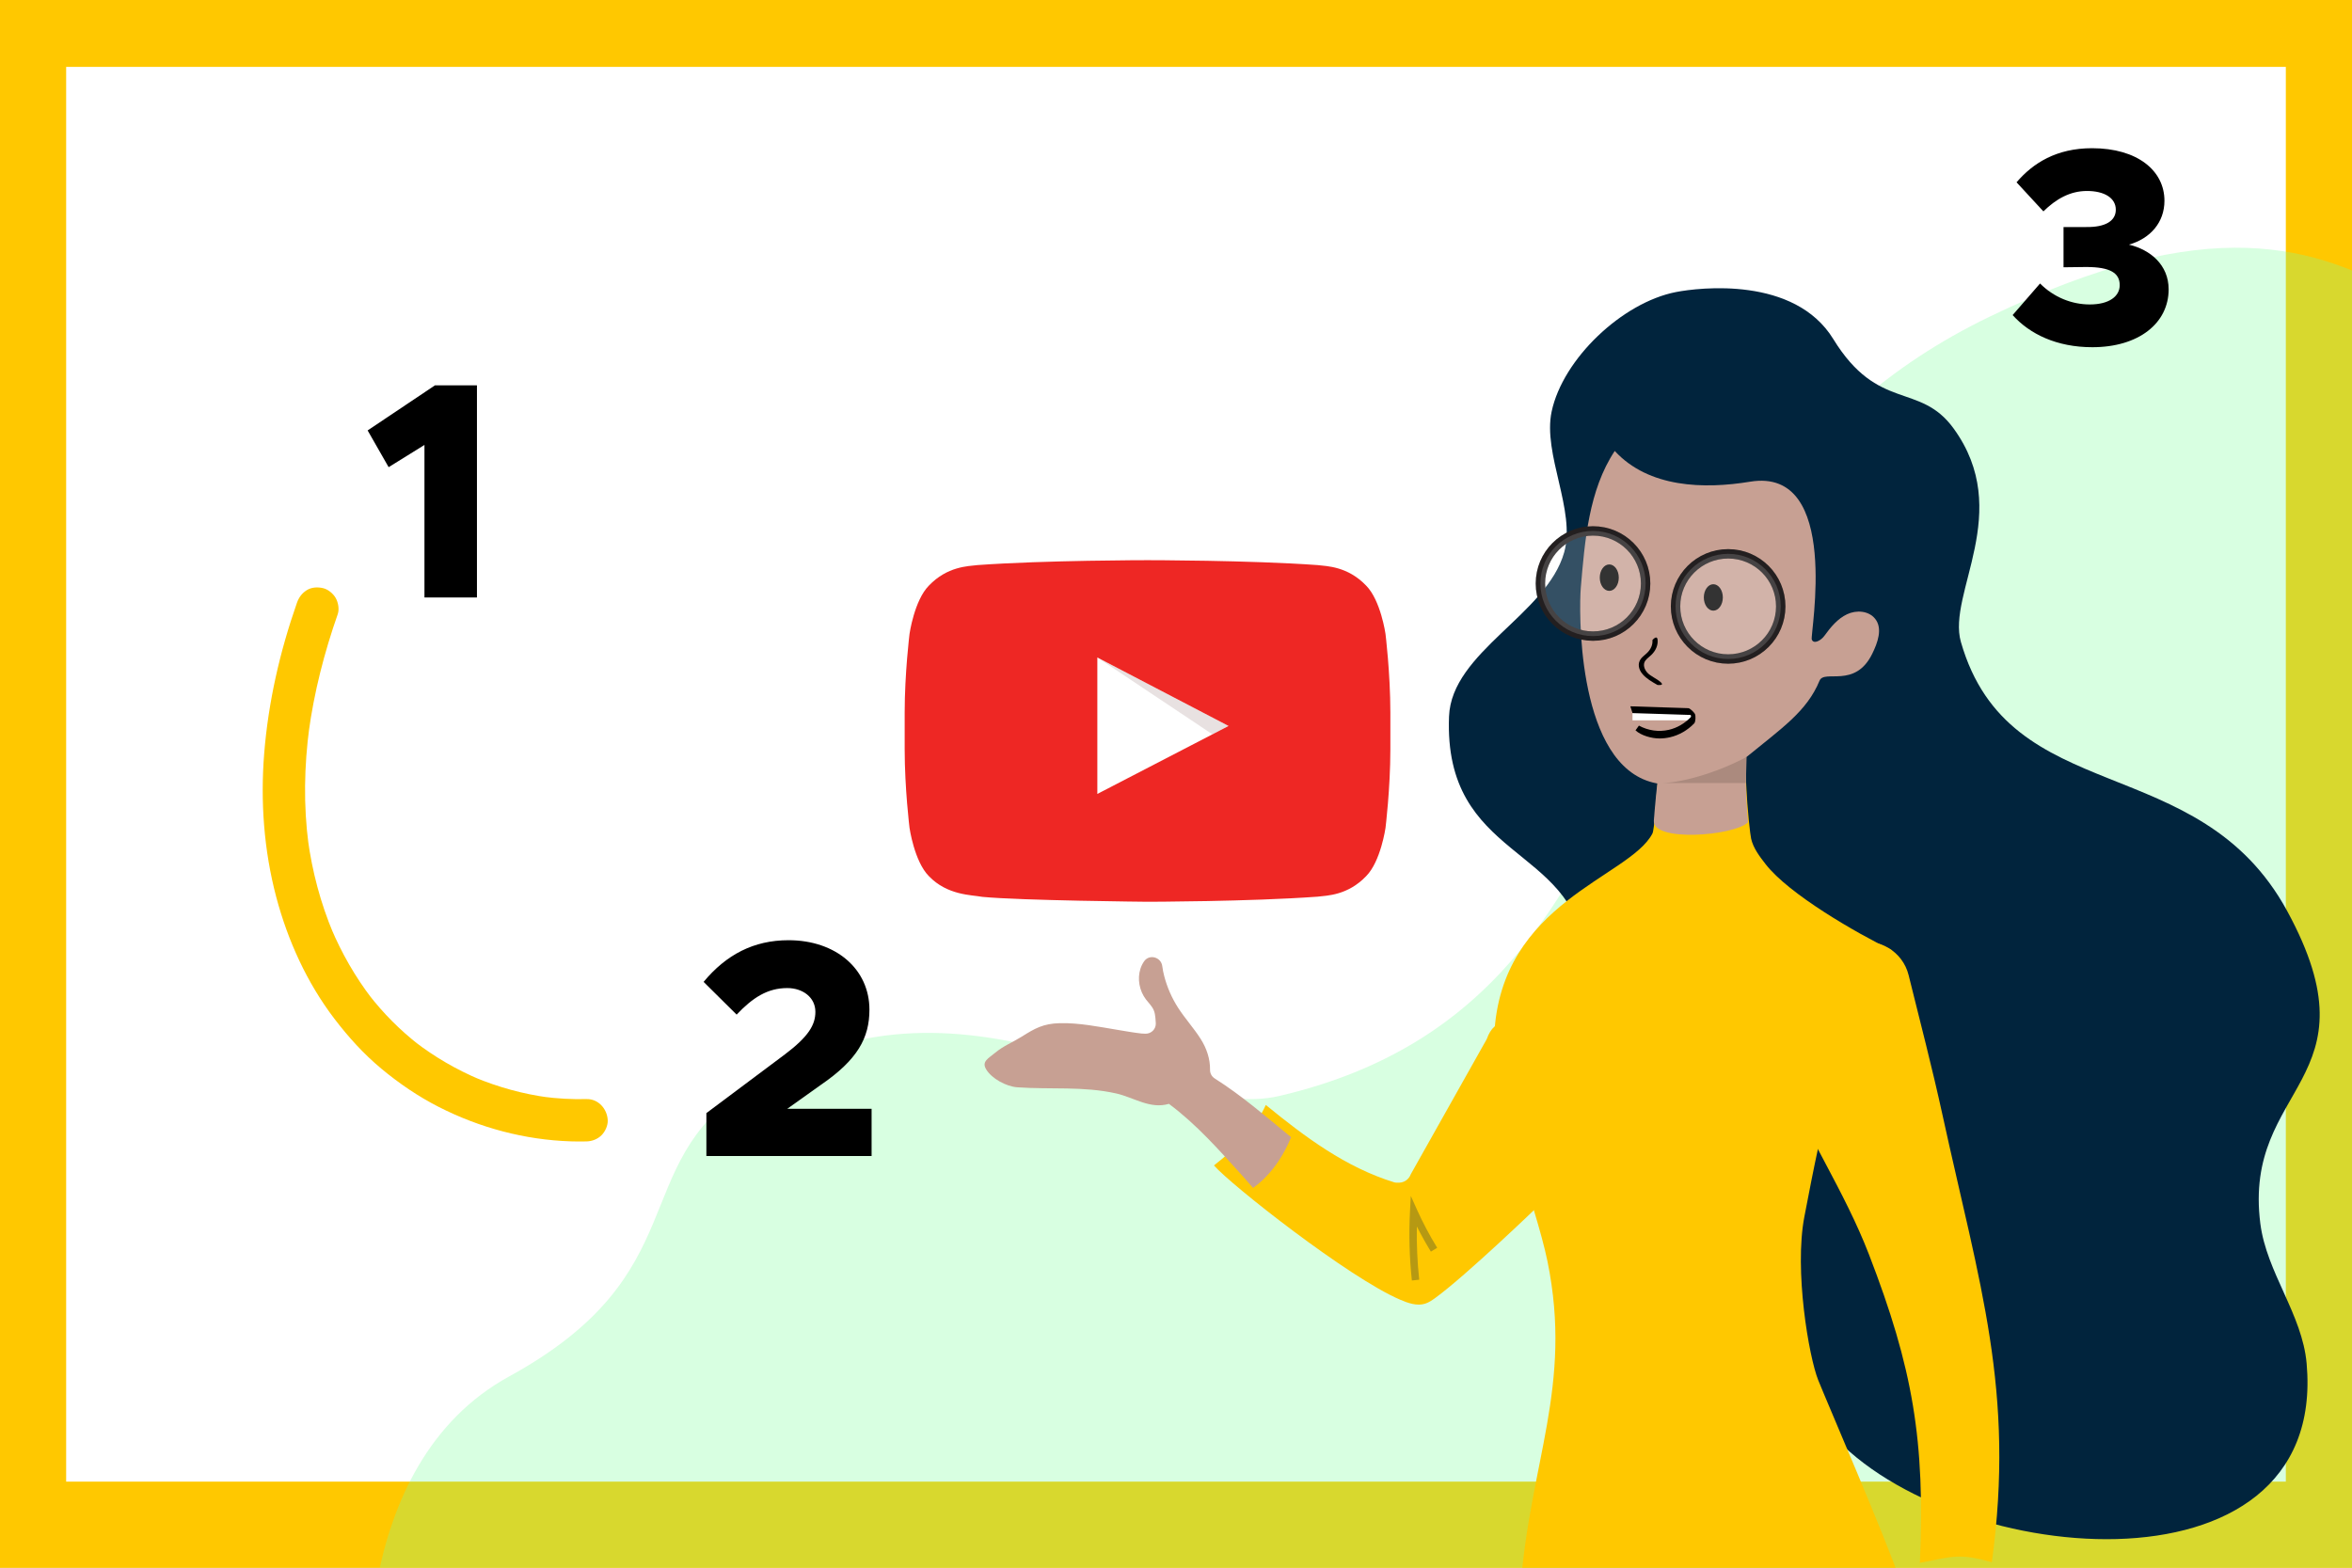 <?xml version="1.0" encoding="utf-8"?>
<!-- Generator: Adobe Illustrator 24.0.3, SVG Export Plug-In . SVG Version: 6.00 Build 0)  -->
<svg version="1.1" xmlns="http://www.w3.org/2000/svg" xmlns:xlink="http://www.w3.org/1999/xlink" x="0px" y="0px"
	 viewBox="0 0 3000 2000" style="enable-background:new 0 0 3000 2000;" xml:space="preserve">
<style type="text/css">
	.st0{fill:#F0C718;}
	.st1{fill:#FFFDE7;}
	.st2{fill:#FFC800;}
	.st3{fill:#FFFFFF;}
	.st4{opacity:0.3;fill:#7DFF9B;}
	.st5{opacity:0.12;fill:#420000;enable-background:new    ;}
	.st6{fill:#EE2724;}
	.st7{fill:#01243D;}
	.st8{fill:#C7A093;}
	.st9{fill:#B69913;}
	.st10{fill:none;stroke:#231F20;stroke-width:12;stroke-miterlimit:10;}
	.st11{opacity:0.2;fill:#FFFFFF;stroke:#231F20;stroke-width:12;stroke-miterlimit:10;}
	.st12{fill:#AB8A7E;}
</style>
<g id="Background">
	<rect class="st0" width="3000" height="2000"/>
</g>
<g id="Illustration">
	<rect y="-2.02" class="st1" width="3000" height="1784.94"/>
	<rect y="-2.02" class="st2" width="3000" height="2002.02"/>
	<rect x="84.39" y="85.33" class="st3" width="2831.21" height="1804.87"/>
	<path class="st4" d="M835.7,2662.39c133.86,35.4,318.03-61.82,449.31-17.77c195.57,65.62,298.14,373.48,503.61,391.74
		c454.8,40.41,426.96-376.11,770.63-393.87c237.99-12.3,830.15,217.91,971.68,115.02c75.17-54.65,132.08,36.99,165.44-49.75
		c27.93-72.64,29.13-152.38,43.37-228.89c18.65-100.2,60.42-196.1,121.7-277.54c70.17-93.27,150.09-181.48,244.41-250.25
		c463.45-337.88,650.93-1568.61-126.05-1538.23c-157.27,6.15-294.92,112.97-451.84,125.16
		c-444.74,34.55-431.83-402.66-989.13-134.53c-531.92,255.92-363.17,867.53-906.82,994.67c-156.5,36.6-404.85-189.83-679.5-10.4
		c-153.79,100.47-63.07,236.71-303.08,368.27c-206.16,113-184.96,417.38-174.08,492.58C500.3,2421.3,670,2618.57,835.7,2662.39z"/>
	<path id="Triangle" class="st3" d="M1399.67,1012.88l167.4-86.73l-167.4-87.34V1012.88z"/>
	<path id="The_Sharpness" class="st5" d="M1399.67,838.81l146.77,98.01l20.62-10.67L1399.67,838.81z"/>
	<g id="Lozenge">
		<g>
			<path class="st6" d="M1767.21,808.67c0,0-6.07-42.7-24.62-61.5c-23.53-24.68-49.98-24.81-62.05-26.26
				c-86.73-6.25-216.76-6.25-216.76-6.25h-0.24c0,0-130.03,0-216.76,6.25c-12.07,1.46-38.51,1.58-62.05,26.26
				c-18.56,18.8-24.62,61.5-24.62,61.5s-6.19,50.1-6.19,100.26v47c0,50.16,6.19,100.26,6.19,100.26s6.06,42.7,24.62,61.5
				c23.59,24.68,54.52,23.9,68.29,26.5c49.55,4.73,210.64,6.25,210.64,6.25s130.16-0.18,216.89-6.49
				c12.13-1.46,38.51-1.58,62.05-26.26c18.56-18.8,24.62-61.5,24.62-61.5s6.19-50.16,6.19-100.26v-47
				C1773.4,858.76,1767.21,808.67,1767.21,808.67z M1399.67,1012.88V838.81l167.4,87.34L1399.67,1012.88z"/>
		</g>
	</g>
	<g>
		<path d="M541.4,567.64L495.71,596l-26.78-46.87l85.86-57.51h53.57v270.59H541.4V567.64z"/>
	</g>
	<g>
		<path d="M901,1420.06l100.04-74.84c30.33-22.84,38.99-37.81,38.99-54.35c0-18.51-16.15-30.33-35.84-30.33
			c-25.21,0-44.11,12.21-64.6,33.87l-42.14-41.75c28.75-34.66,63.81-53.17,108.32-53.17c60.66,0,103.2,37.02,103.2,88.62
			c0,35.84-14.97,63.81-62.23,96.11l-42.54,30.33h107.53v60.26H901V1420.06z"/>
	</g>
	<path class="st7" d="M1979.12,525.1c-11.52,54.3,31.05,126.12,16.01,179.56c-22.4,79.61-143.64,126.78-146.88,209.41
		c-7.17,182.91,159.06,163.51,172.98,300.77c9.64,95.05-70.81,336.72-26.81,391.35c23.37,29.02-12.2,53.62,23.2,65.26
		c29.64,9.75,61.59,8.65,92.51,12.83c40.49,5.48,79.72,20.31,113.54,43.23c38.74,26.25,75.64,56.5,105.04,92.91
		c144.47,178.88,640.99,229.57,613.43-80.94c-5.58-62.85-51.07-115.85-59.06-178.45c-22.64-177.4,152.68-180.89,34.28-398.73
		c-113.01-207.92-354.57-128.23-416.24-343.4c-17.75-61.94,67.99-165.87-9.29-272.29c-43.28-59.59-96.03-20.56-153.46-114.06
		c-49.33-80.31-170.79-65.79-200.69-59.95C2069.01,386.03,1993.39,457.88,1979.12,525.1z"/>
	<path class="st2" d="M1896.3,1325.77l-96.85,172.3c-2.22,6.21-7.99,10.5-14.58,10.73c-2.56,0.09-4.94,0.08-6.5-0.41
		c-61.75-19.06-113.37-57.49-163.82-98.73c-13.81,30.29-38.34,55.57-66.12,77.14c21.31,24.65,171.91,143.27,237.34,171.25
		c10.19,4.36,21.54,8.46,32.1,5.09c4.71-1.5,8.84-4.39,12.85-7.3c39.18-28.42,132.25-117.99,131.77-117.71
		c8.44-41.43-13.24-41.16-4.62-82.88C1981.04,1343.06,1917.07,1267.56,1896.3,1325.77z"/>
	<g>
		<path class="st8" d="M1549.43,1375.89c-3.81-2.41-6.11-6.57-6.02-11.07c0.27-13.91-4.45-27.62-12-39.49
			c-8.82-13.86-20.05-26.06-28.89-39.89c-7.85-12.28-13.77-25.8-17.47-39.89c-1.11-4.23-2.02-8.56-2.55-12.92
			c-1.41-11.56-16.38-15.84-23.09-6.33c-2,2.84-3.61,6-4.72,9.44c-4.27,13.13-1.4,28.22,6.92,39.23c3.43,4.54,7.76,8.52,9.98,13.76
			c1.32,3.11,1.82,6.51,2.15,9.87c0.23,2.31,0.39,4.63,0.49,6.95c0.29,7.3-5.74,13.29-13.04,13.22c-1.7-0.02-3.45-0.05-5.25-0.25
			c-10.26-1.15-20.56-3.02-30.74-4.7c-23.92-3.96-49.2-9.11-73.59-8.48c-21.1,0.55-31.78,6.73-48.4,17.18
			c-11.28,7.09-23.25,11.7-33.78,20.49c-8.9,7.42-17.57,11.15-11.62,21.15c7.24,12.19,26.14,22,39.65,22.97
			c42.26,3.02,84.39-1.6,126.37,7.89c22.5,5.09,43.12,20.35,67.13,13.23c35.55,26.5,63.86,58.83,93.64,91.71
			c4.63,5.11,9.15,10.31,13.66,15.53c12.76-8.99,23.54-20.89,32.29-33.9c6.49-9.64,11.86-20,16.24-30.76
			C1615.09,1424.75,1583.81,1397.62,1549.43,1375.89z M1490.79,1407.66C1490.61,1407.47,1490.99,1407.54,1490.79,1407.66
			L1490.79,1407.66z"/>
	</g>
	<path class="st2" d="M2319.09,1760.55c-11.9-29.87-30.74-139.78-17.61-208.23c24.11-125.71,44.34-228.5,111.61-340
		c-45.17-21.91-131.37-71.54-161.07-109.89c-7.73-9.98-15.63-20.33-18.41-32.33c-2.3-9.94-14.35-120.3-0.45-164.48
		c10.44-33.19-67.76-64.91-96.48-15.58c-23.56,40.46-23.57,163.01-29.09,173.52c-29.5,56.09-193.51,86.88-201.66,256.96
		c-3.66,76.5,52.6,213.58,67.93,288.82c32.5,159.52-22.81,256.29-34.59,418.26c128.01,32.93,280.69,32.21,486.14-6.6
		C2404.96,1961.03,2330.64,1789.55,2319.09,1760.55z"/>
	<path class="st2" d="M2314.99,1224.47c-47.26,30.85-65.13,91.78-43.62,143.96c32.49,78.78,81.5,151.7,112.4,231.67
		c56.2,145.4,71.92,238.02,65.03,393.75c42.62-8.28,49.98-12.47,91.82-0.87c29.82-218.56-15.75-354.33-62.79-569.85
		c-13.38-61.3-28.59-119.29-43.35-179.01c-7.53-30.47-38.59-48.95-68.87-40.68c-17.28,4.72-35.42,11.3-49.49,20.29
		C2315.75,1223.98,2315.37,1224.22,2314.99,1224.47z"/>
	<g>
		<path class="st9" d="M1800.85,1633.61c-3.14-29.34-3.94-59.11-2.38-88.51l1.02-19.39l7.97,17.71
			c7.47,16.58,16.11,32.88,25.69,48.45l-8.02,4.93c-6.4-10.41-12.4-21.15-17.92-32.08c-0.4,22.64,0.61,45.39,3.02,67.88
			L1800.85,1633.61z"/>
	</g>
	<path class="st8" d="M2136.67,892.1c24.91-46.26,82.12-26.72,95.28,2.82c0,0.07,0,0.13-0.01,0.2c-3.4,15.75-4.71,36.9-4.84,58.97
		c-1.47,31.44,0.34,68.1,2.48,95.07c-18.65,17.5-122.13,25.3-120.07-2.17C2111.57,1019.52,2119.62,923.77,2136.67,892.1z"/>
	<path class="st8" d="M2310.93,815.82c2.47,6.65,11.95,1.1,16.1-4.67c7.94-11.02,16.94-21.88,28.89-27.51
		c11.95-5.63,27.52-4.59,35.84,5.79c9.85,12.3,3.28,30.53-3.86,44.93c-22.04,44.44-60.98,19.28-67.06,34.04
		c-16.24,39.41-48.47,60.68-93.02,97.27c-32.23,26.47-87,45.12-127.67,30.14c-89.71-33.06-86.01-220.27-83.83-245.91
		c5.16-60.51,10.13-124.41,43.29-174.58c43.41,47.07,113.91,48.88,172.62,39.21C2349.09,595.28,2308.59,809.5,2310.93,815.82z"/>
	<rect x="2082.27" y="909.71" class="st3" width="76.23" height="9.25"/>
	<g>
		<path d="M2114.12,873.85c-7.58-4.31-14.23-8.31-18.81-13.59c-5.62-6.45-6.61-13.67-2.66-19.32c1.49-2.12,3.56-3.89,5.55-5.6
			c0.91-0.78,1.83-1.56,2.67-2.37c4.93-4.76,7.36-10.58,6.82-16.39c0,0,5.95-7.13,6.58-0.29c0.64,6.84-2.21,13.69-8.01,19.28
			c-0.92,0.88-1.91,1.73-2.9,2.57c-1.85,1.58-3.59,3.08-4.76,4.74c-3.53,5.05-1.08,11.11,2.38,15.09
			c4.06,4.67,12.2,7.75,17.36,12.43C2123.52,875.07,2114.12,873.85,2114.12,873.85z"/>
	</g>
	<g>
		<path d="M2153.38,903.46c2.3,0.07,7.34,5.28,8.44,7.22c1.34,2.38,1,10.28-0.85,12.2c-8.57,8.85-19.18,14.95-30.69,17.65
			c-4.49,1.05-9.07,1.57-13.63,1.57c-10.12,0-23.53-3.79-30.55-10.33l4.35-6.06c11.87,6.45,25.45,8.35,38.26,5.36
			c10.36-2.42,19.96-7.97,27.78-16.06c0.45-0.47,0.58-1.28,0.32-2.02c-0.21-0.59-0.55-0.85-0.65-0.88l-73.87-2.38l-2.78-8.64"/>
	</g>
	<ellipse cx="2052.65" cy="736.95" rx="12.13" ry="16.87"/>
	<ellipse cx="2185.37" cy="762.19" rx="12.13" ry="16.87"/>
	<circle class="st10" cx="2031.9" cy="744.42" r="67.09"/>
	<circle class="st11" cx="2031.9" cy="744.42" r="67.09"/>
	<circle class="st10" cx="2204.26" cy="773.64" r="67.09"/>
	<circle class="st11" cx="2204.26" cy="773.64" r="67.09"/>
	<g>
		<path d="M2567.15,401.96l34.95-40.29c17.83,17.83,40.65,26.74,63.47,26.74c24.6,0,38.15-10.34,38.15-24.6
			c0-15.33-11.77-23.18-42.79-23.18l-28.88,0.36v-51.35h28.88c24.6,0.36,37.8-7.84,37.8-22.11c0-14.98-14.62-23.89-36.73-23.89
			c-21.75,0-39.58,10.34-55.63,26.03l-34.23-37.09c21.04-24.6,50.99-43.5,96.28-43.5c57.77,0,92.36,28.53,92.36,67.04
			c0,27.46-17.83,48.14-45.29,55.98c27.1,6.42,50.63,25.67,50.63,57.05c0,43.15-38.15,73.81-97.35,73.81
			C2623.49,442.97,2588.9,426.21,2567.15,401.96z"/>
	</g>
	<g>
		<g>
			<path class="st2" d="M378.72,769.15C357,831.1,342.28,895.48,337,960.98c-4.94,61.33-0.42,123.89,15.36,183.45
				c14.69,55.47,39.2,109.36,74.06,155.11c17.8,23.36,37.36,45,59.97,63.82c22.6,18.81,46.96,35.41,73.16,48.78
				c52.25,26.67,109.89,42.08,168.59,43.97c6.68,0.21,13.36,0.23,20.04,0.07c7.03-0.17,14.08-2.9,19.09-7.91
				c4.68-4.68,8.21-12.37,7.91-19.09c-0.64-14.34-11.87-27.36-27-27c-18.64,0.44-37.28-0.59-55.76-3.03
				c2.39,0.32,4.79,0.64,7.18,0.96c-32.44-4.38-64.18-13.1-94.37-25.75c2.15,0.91,4.3,1.81,6.45,2.72
				c-29.5-12.47-57.34-28.63-82.7-48.2c1.82,1.41,3.64,2.81,5.46,4.22c-24.11-18.72-45.65-40.43-64.31-64.57
				c1.41,1.82,2.81,3.64,4.22,5.46c-21.15-27.52-38.44-57.8-51.98-89.74c0.91,2.15,1.81,4.3,2.72,6.45
				c-16.19-38.44-26.92-79.02-32.48-120.34c0.32,2.39,0.64,4.79,0.96,7.18c-6.58-49.78-5.6-100.31,1.03-150.03
				c-0.32,2.39-0.64,4.79-0.96,7.18c6.97-51.55,19.95-102.12,37.15-151.17c2.22-6.34,0.58-15.16-2.72-20.81
				c-3.28-5.6-9.7-10.94-16.14-12.41c-6.91-1.57-14.67-1.23-20.81,2.72C384.99,756.97,381.15,762.22,378.72,769.15L378.72,769.15z"
				/>
		</g>
	</g>
	<path class="st12" d="M2114.33,998.99c27.66,1.01,75.84-13.1,113.49-33.31l-0.95,33.31"/>
</g>
<g id="Text">
</g>
</svg>